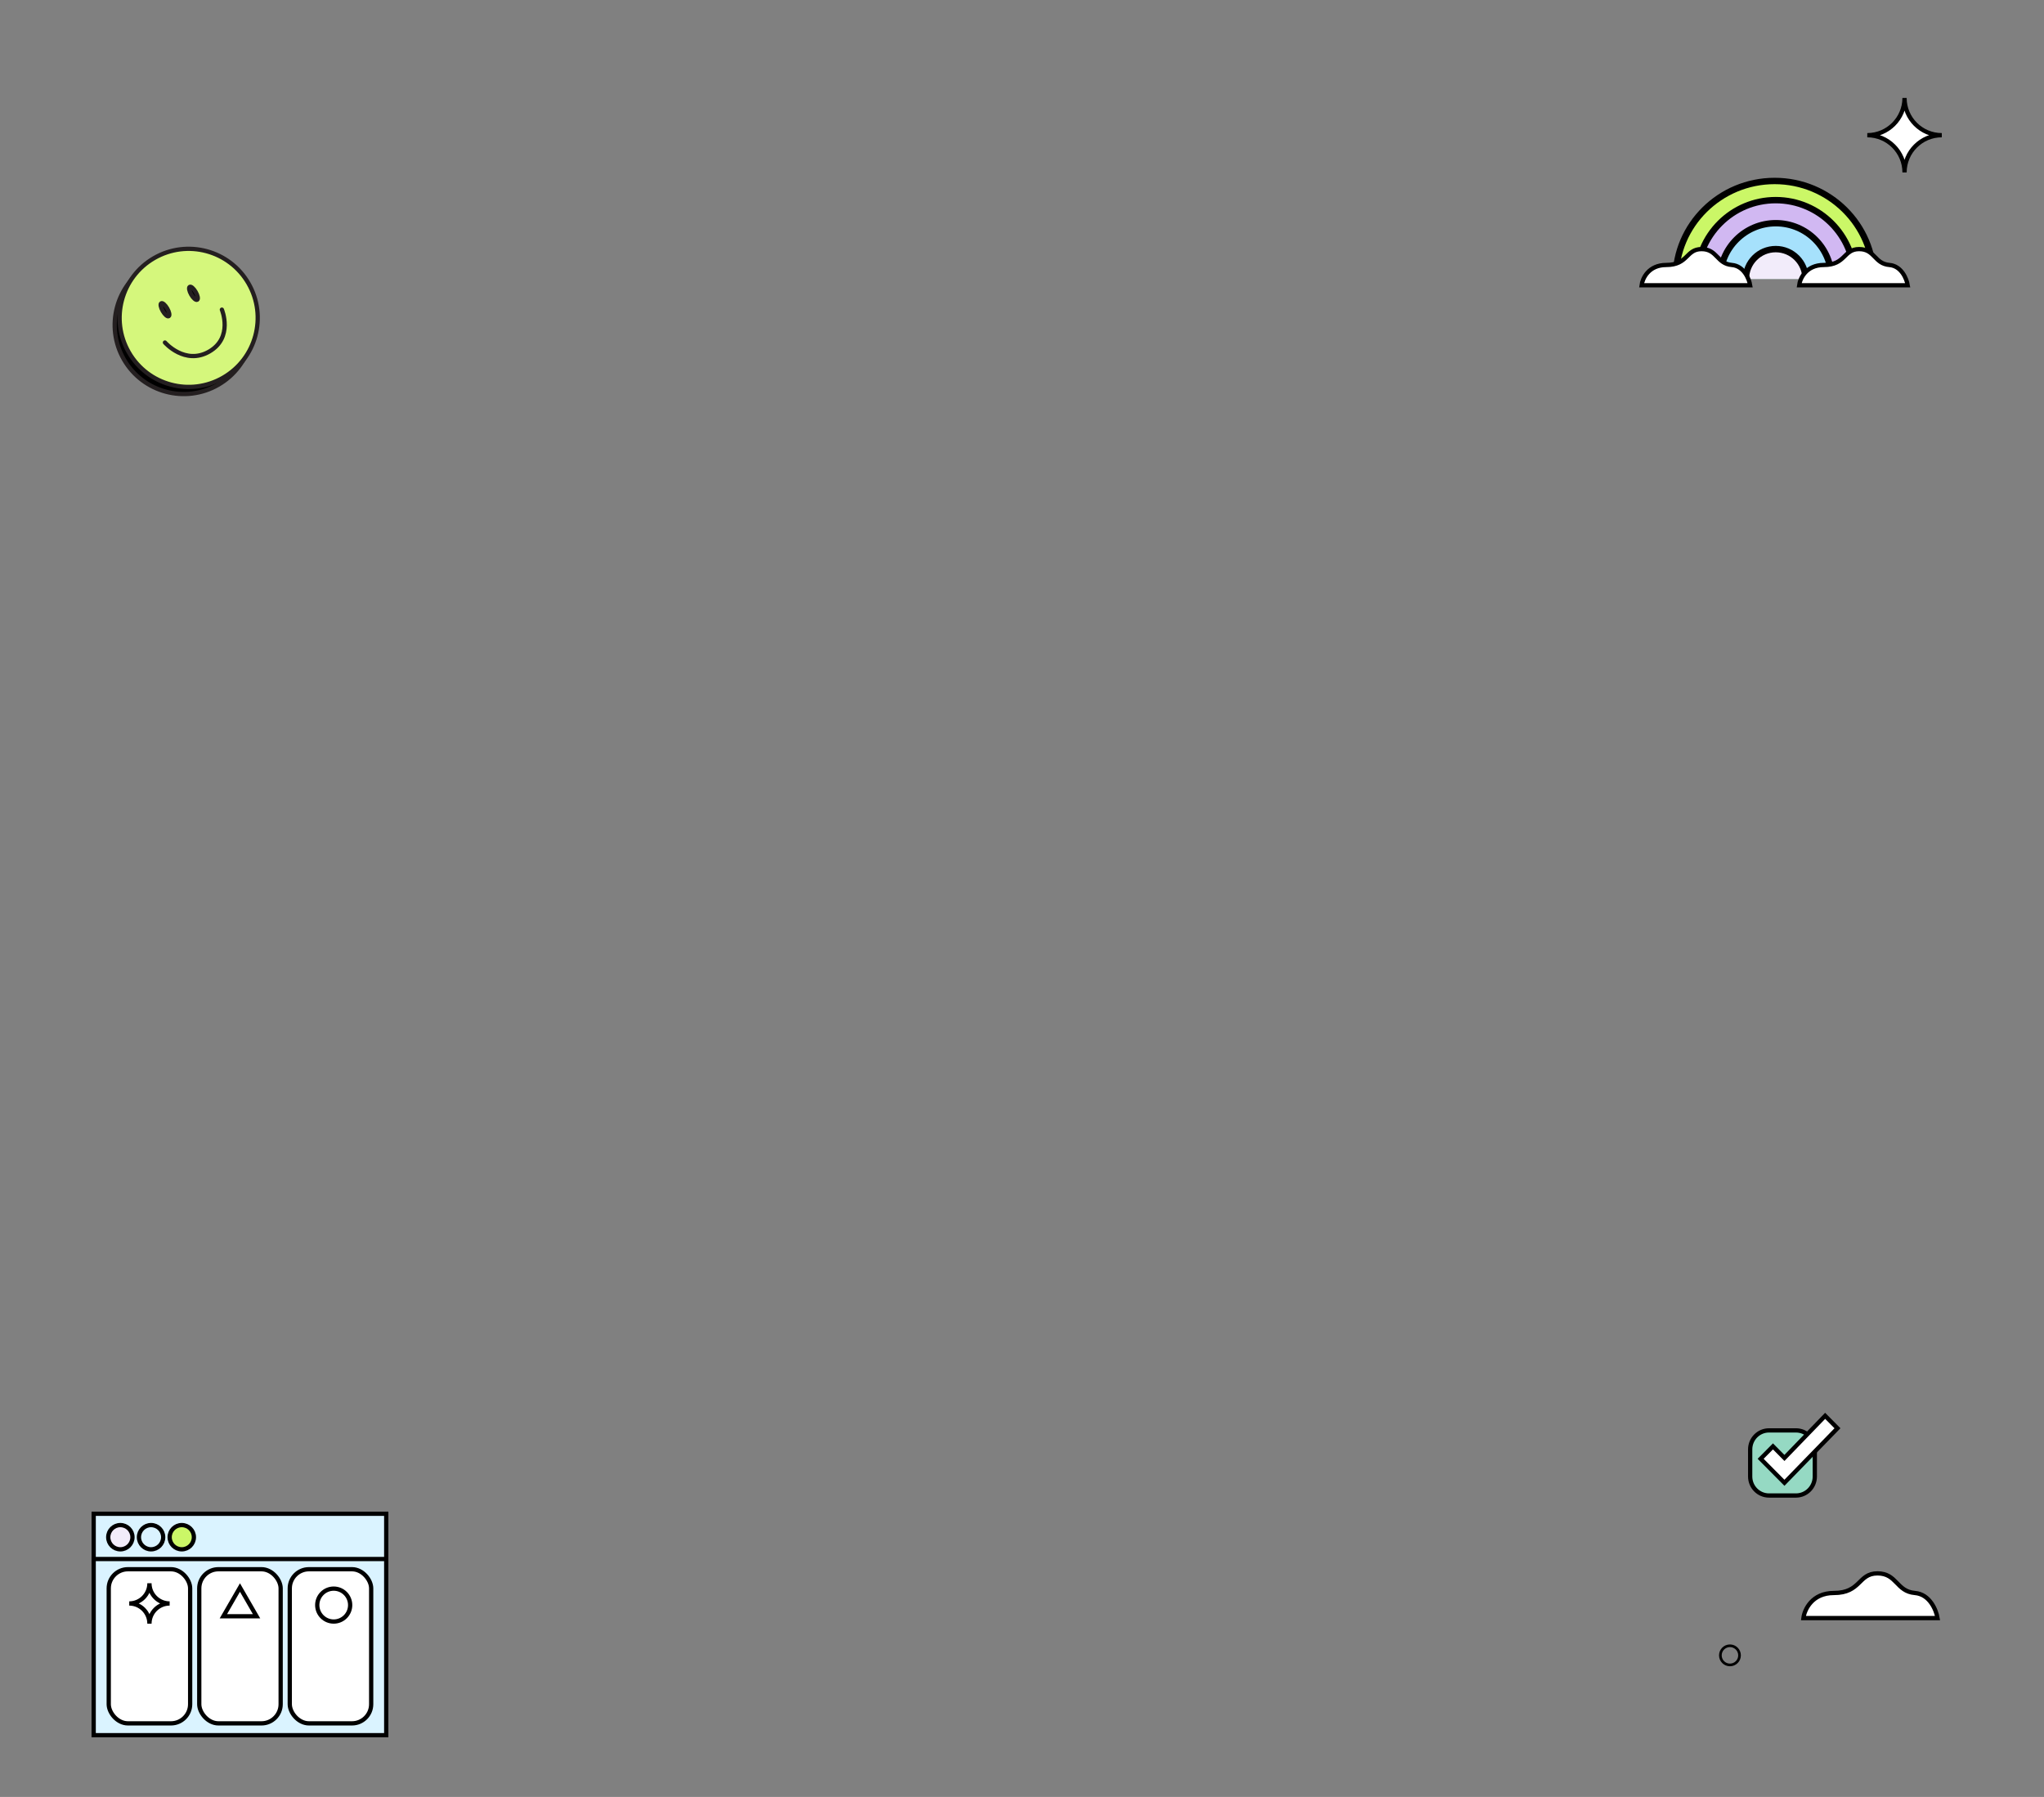 <svg width="960" height="844" viewBox="0 0 960 844" fill="none" xmlns="http://www.w3.org/2000/svg">
<rect x="0" y="0" width="960" height="844" fill="#808080" stroke="none"/>
<rect width="960" height="844" fill="none"/>
<path d="M44 710.999H181.401V732.634V814.999H44V732.634V710.999Z" fill="#DAF3FF"/>
<path d="M44 732.634V814.999H181.401V732.634M44 732.634V710.999H181.401V732.634M44 732.634H181.401" stroke="black" stroke-width="2"/>
<circle cx="56.526" cy="722.006" r="5.693" fill="#F2ECFA" stroke="black" stroke-width="2"/>
<circle cx="70.949" cy="722.006" r="5.693" fill="#DAF3FF" stroke="black" stroke-width="2"/>
<circle cx="85.373" cy="722.006" r="5.693" fill="#CBF767" stroke="black" stroke-width="2"/>
<rect x="44" y="732.254" width="137.401" height="82.745" fill="#DAF3FF" stroke="black" stroke-width="2"/>
<rect x="51.072" y="737.05" width="38.234" height="72.394" rx="9" fill="white" stroke="black" stroke-width="2"/>
<rect x="93.584" y="737.05" width="38.234" height="72.394" rx="9" fill="white" stroke="black" stroke-width="2"/>
<rect x="136.096" y="737.05" width="38.234" height="72.394" rx="9" fill="white" stroke="black" stroke-width="2"/>
<path d="M79.679 753.13C74.437 753.13 70.19 757.381 70.19 762.619C70.19 757.377 65.94 753.13 60.701 753.13C65.94 753.13 70.186 748.884 70.186 743.641C70.186 748.884 74.437 753.13 79.675 753.13H79.679Z" fill="white" stroke="black" stroke-width="2" stroke-miterlimit="10"/>
<path d="M112.701 745.641L120.501 759.152H104.9L112.701 745.641Z" fill="white" stroke="black" stroke-width="2"/>
<circle cx="156.73" cy="753.89" r="7.73" fill="white" stroke="black" stroke-width="2"/>
<path d="M912 63.5C902.332 63.5 894.5 71.339 894.5 81C894.5 71.332 886.661 63.5 877 63.5C886.661 63.5 894.493 55.668 894.493 46C894.493 55.668 902.332 63.5 911.993 63.5H912Z" fill="white" stroke="black" stroke-width="2" stroke-miterlimit="10"/>
<path d="M787 131C787 105.596 807.819 85 833.5 85C859.181 85 880 105.596 880 131" fill="#CBF767"/>
<path d="M787 131C787 105.596 807.819 85 833.5 85C859.181 85 880 105.596 880 131" stroke="black" stroke-width="3" stroke-miterlimit="10"/>
<path d="M797 131.001C797 110.566 813.565 94 834 94C854.435 94 871 110.566 871 131.001" fill="#D1B8F2"/>
<path d="M797 131.001C797 110.566 813.565 94 834 94C854.435 94 871 110.566 871 131.001" stroke="black" stroke-width="3" stroke-miterlimit="10"/>
<path d="M807.875 131.001C807.875 116.548 819.591 104.833 834.042 104.833C848.493 104.833 860.209 116.549 860.209 131.001" fill="#A6E1FC"/>
<path d="M807.875 131.001C807.875 116.548 819.591 104.833 834.042 104.833C848.493 104.833 860.209 116.549 860.209 131.001" stroke="black" stroke-width="3" stroke-miterlimit="10"/>
<path d="M820 131C820 123.268 826.268 117 834 117C841.732 117 848 123.268 848 131" fill="#F2ECFA"/>
<path d="M820 131C820 123.268 826.268 117 834 117C841.732 117 848 123.268 848 131" stroke="black" stroke-width="3" stroke-miterlimit="10"/>
<path d="M896 134H849.151H845C845.395 130.819 848.262 124.456 856.564 124.456C866.942 124.456 865.756 117 873.169 117C880.581 117 880.285 123.86 887.401 124.456C893.094 124.933 895.506 131.018 896 134Z" fill="white" stroke="black" stroke-width="2"/>
<path d="M822 134H775.151H771C771.395 130.819 774.262 124.456 782.564 124.456C792.942 124.456 791.756 117 799.169 117C806.581 117 806.285 123.86 813.401 124.456C819.094 124.933 821.506 131.018 822 134Z" fill="white" stroke="black" stroke-width="2"/>
<path d="M812.5 782C814.985 782 817 779.985 817 777.5C817 775.015 814.985 773 812.5 773C810.015 773 808 775.015 808 777.5C808 779.985 810.015 782 812.5 782Z" stroke="black" stroke-width="1.25" stroke-miterlimit="10"/>
<path d="M843.503 671.84H830.853C825.964 671.84 822 675.834 822 680.76V693.506C822 698.432 825.964 702.426 830.853 702.426H843.503C848.393 702.426 852.356 698.432 852.356 693.506V680.76C852.356 675.834 848.393 671.84 843.503 671.84Z" fill="#95D9C3" stroke="black" stroke-width="2" stroke-miterlimit="10"/>
<path d="M838.09 696.445L826.912 685.183L832.703 679.348L838.09 684.781L857.209 665L863 670.835L838.09 696.445Z" fill="white" stroke="black" stroke-width="2" stroke-miterlimit="10"/>
<path d="M910 760H852.128H847C847.488 756.07 851.029 748.211 861.285 748.211C874.105 748.211 872.64 739 881.797 739C890.953 739 890.587 747.474 899.378 748.211C906.41 748.8 909.39 756.316 910 760Z" fill="white" stroke="black" stroke-width="2"/>
<path d="M102.512 180.732C118.023 171.777 123.337 151.944 114.382 136.434C105.427 120.924 85.594 115.609 70.084 124.564C54.574 133.519 49.259 153.352 58.214 168.862C67.169 184.373 87.002 189.687 102.512 180.732Z" fill="black" stroke="#241F20" stroke-width="2" stroke-miterlimit="10"/>
<path d="M101.899 148.782C101.899 148.782 107.367 161.882 95.963 168.467C84.558 175.051 75.154 164.223 75.154 164.223" fill="black"/>
<path d="M101.899 148.782C101.899 148.782 107.367 161.882 95.963 168.467C84.558 175.051 75.154 164.223 75.154 164.223" stroke="#241F20" stroke-width="2" stroke-linecap="round" stroke-linejoin="round"/>
<path d="M76.93 151.865C77.51 151.531 77.195 149.902 76.228 148.226C75.261 146.551 74.007 145.464 73.428 145.799C72.849 146.133 73.163 147.762 74.13 149.438C75.097 151.113 76.351 152.2 76.93 151.865Z" fill="black" stroke="#241F20" stroke-width="2" stroke-miterlimit="10"/>
<path d="M90.305 144.144C90.885 143.809 90.57 142.18 89.603 140.505C88.636 138.829 87.382 137.742 86.803 138.077C86.224 138.411 86.538 140.04 87.505 141.716C88.472 143.391 89.726 144.478 90.305 144.144Z" fill="black" stroke="#241F20" stroke-width="2" stroke-miterlimit="10"/>
<path d="M104.823 177.383C120.333 168.428 125.647 148.595 116.693 133.085C107.738 117.575 87.905 112.26 72.394 121.215C56.884 130.17 51.57 150.003 60.525 165.513C69.48 181.024 89.313 186.338 104.823 177.383Z" fill="#D5F77C" stroke="#241F20" stroke-width="2" stroke-miterlimit="10"/>
<path d="M104.209 145.433C104.209 145.433 109.678 158.533 98.273 165.118C86.868 171.702 77.465 160.874 77.465 160.874" stroke="#241F20" stroke-width="2" stroke-linecap="round" stroke-linejoin="round"/>
<path d="M79.241 148.516C79.82 148.182 79.506 146.553 78.539 144.877C77.571 143.202 76.318 142.115 75.738 142.449C75.159 142.784 75.474 144.413 76.441 146.088C77.408 147.764 78.662 148.851 79.241 148.516Z" fill="black" stroke="#241F20" stroke-width="2" stroke-miterlimit="10"/>
<path d="M92.616 140.795C93.195 140.46 92.881 138.831 91.914 137.156C90.946 135.48 89.693 134.393 89.113 134.728C88.534 135.062 88.849 136.691 89.816 138.367C90.783 140.042 92.037 141.129 92.616 140.795Z" fill="black" stroke="#241F20" stroke-width="2" stroke-miterlimit="10"/>
</svg>
